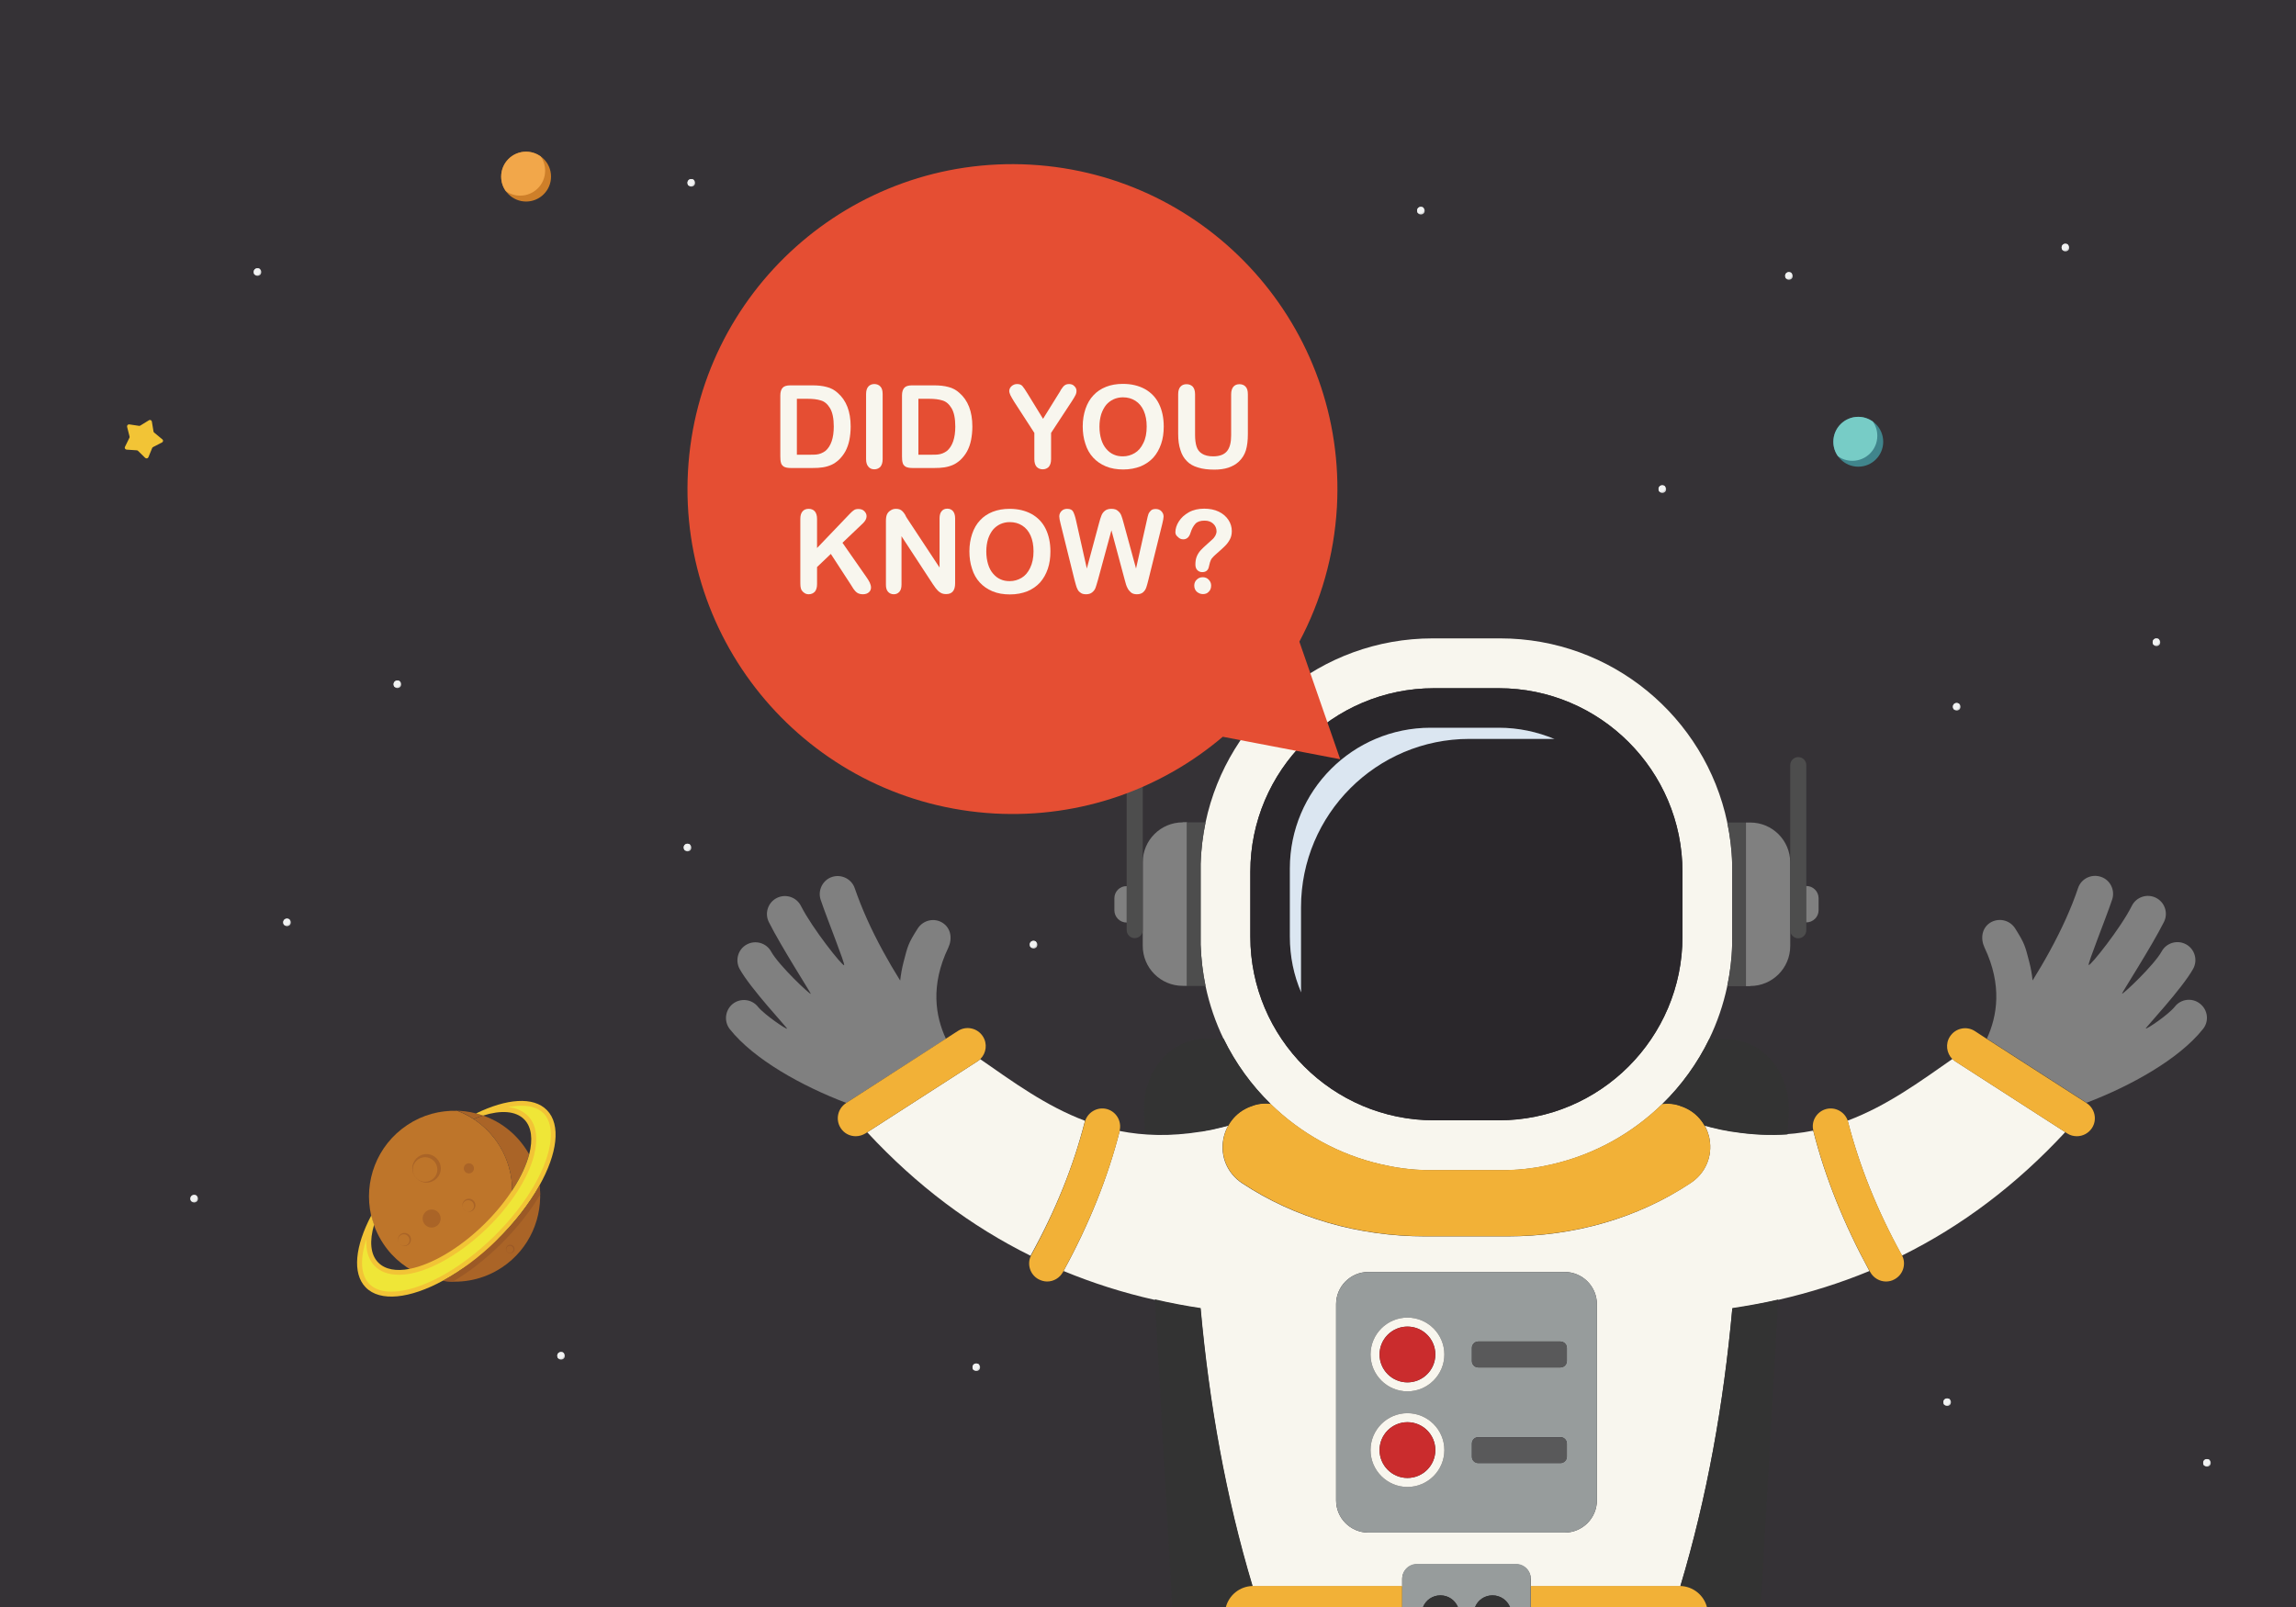 <?xml version="1.0" encoding="utf-8"?>
<!-- Generator: Adobe Illustrator 19.0.0, SVG Export Plug-In . SVG Version: 6.00 Build 0)  -->
<svg version="1.1" id="Layer_1" xmlns="http://www.w3.org/2000/svg" xmlns:xlink="http://www.w3.org/1999/xlink" x="0px" y="0px"
	 viewBox="0 0 1400 980" style="enable-background:new 0 0 1400 980;" xml:space="preserve">
<style type="text/css">
	.st0{fill:#353236;}
	.st1{fill:#D1D3D4;}
	.st2{fill:#F1F2F2;}
	.st3{fill:#40858C;}
	.st4{fill:#77CCC6;}
	.st5{fill:#CE7F29;}
	.st6{fill:#F2A74A;}
	.st7{fill:none;}
	.st8{fill:#F8F6EE;}
	.st9{fill:#808080;}
	.st10{fill:#F2B137;}
	.st11{fill:#333333;}
	.st12{fill:#2A272B;}
	.st13{fill:#DBE6F1;}
	.st14{fill:#979C9C;}
	.st15{fill:#CA2C2D;}
	.st16{fill:#59595A;}
	.st17{fill:#4D4D4D;}
	.st18{fill:#E54E33;}
	.st19{fill:#AA6427;}
	.st20{fill:#BE752A;}
	.st21{fill:#F2C436;}
	.st22{fill:#EFE637;}
	.st23{fill:#9B5926;}
</style>
<g id="XMLID_2960_">
	<rect id="XMLID_939_" class="st0" width="1400" height="980"/>
	<g id="XMLID_1185_">
		<g id="XMLID_1187_">
			<circle id="XMLID_1188_" class="st1" cx="342.1" cy="826.8" r="2.3"/>
		</g>
		<path id="XMLID_1186_" class="st2" d="M342.1,824.5c-1.3,0-2.3,1-2.3,2.3c0,0.5,0.2,1,0.4,1.4c0.4,0.3,0.9,0.4,1.4,0.4
			c1.3,0,2.3-1,2.3-2.3c0-0.5-0.2-1-0.4-1.4C343.1,824.6,342.7,824.5,342.1,824.5z"/>
	</g>
	<g id="XMLID_1250_">
		<g id="XMLID_1252_">
			<circle id="XMLID_1253_" class="st1" cx="595.3" cy="833.8" r="2.3"/>
		</g>
		<path id="XMLID_1251_" class="st2" d="M595.3,831.5c-1.3,0-2.3,1-2.3,2.3c0,0.5,0.2,1,0.4,1.4c0.4,0.3,0.9,0.4,1.4,0.4
			c1.3,0,2.3-1,2.3-2.3c0-0.5-0.2-1-0.4-1.4C596.3,831.7,595.8,831.5,595.3,831.5z"/>
	</g>
	<g id="XMLID_1254_">
		<g id="XMLID_1256_">
			<circle id="XMLID_1257_" class="st1" cx="630.2" cy="576.1" r="2.3"/>
		</g>
		<path id="XMLID_1255_" class="st2" d="M630.2,573.7c-1.3,0-2.3,1-2.3,2.3c0,0.5,0.2,1,0.4,1.4c0.4,0.3,0.9,0.4,1.4,0.4
			c1.3,0,2.3-1,2.3-2.3c0-0.5-0.2-1-0.4-1.4C631.1,573.9,630.7,573.7,630.2,573.7z"/>
	</g>
	<g id="XMLID_1189_">
		<g id="XMLID_1191_">
			<circle id="XMLID_1192_" class="st1" cx="175" cy="562.5" r="2.3"/>
		</g>
		<path id="XMLID_1190_" class="st2" d="M175,560.2c-1.3,0-2.3,1-2.3,2.3c0,0.5,0.2,1,0.4,1.4c0.4,0.3,0.9,0.4,1.4,0.4
			c1.3,0,2.3-1,2.3-2.3c0-0.5-0.2-1-0.4-1.4C176,560.4,175.5,560.2,175,560.2z"/>
	</g>
	<g id="XMLID_1206_">
		<g id="XMLID_1208_">
			<circle id="XMLID_1209_" class="st1" cx="419.2" cy="516.9" r="2.3"/>
		</g>
		<path id="XMLID_1207_" class="st2" d="M419.2,514.5c-1.3,0-2.3,1-2.3,2.3c0,0.5,0.2,1,0.4,1.4c0.4,0.3,0.9,0.4,1.4,0.4
			c1.3,0,2.3-1,2.3-2.3c0-0.5-0.2-1-0.4-1.4C420.2,514.7,419.7,514.5,419.2,514.5z"/>
	</g>
	<g id="XMLID_1210_">
		<g id="XMLID_1212_">
			<circle id="XMLID_1213_" class="st1" cx="157" cy="165.9" r="2.3"/>
		</g>
		<path id="XMLID_1211_" class="st2" d="M157,163.6c-1.3,0-2.3,1-2.3,2.3c0,0.5,0.2,1,0.4,1.4c0.4,0.3,0.9,0.4,1.4,0.4
			c1.3,0,2.3-1,2.3-2.3c0-0.5-0.2-1-0.4-1.4C158,163.7,157.5,163.6,157,163.6z"/>
	</g>
	<g id="XMLID_1214_">
		<g id="XMLID_1216_">
			<circle id="XMLID_1217_" class="st1" cx="1013.6" cy="298.3" r="2.3"/>
		</g>
		<path id="XMLID_1215_" class="st2" d="M1013.6,295.9c-1.3,0-2.3,1-2.3,2.3c0,0.5,0.2,1,0.4,1.4c0.4,0.3,0.9,0.4,1.4,0.4
			c1.3,0,2.3-1,2.3-2.3c0-0.5-0.2-1-0.4-1.4C1014.6,296.1,1014.1,295.9,1013.6,295.9z"/>
	</g>
	<g id="XMLID_1271_">
		<g id="XMLID_1273_">
			<circle id="XMLID_1274_" class="st1" cx="1090.8" cy="168.3" r="2.3"/>
		</g>
		<path id="XMLID_1272_" class="st2" d="M1090.8,165.9c-1.3,0-2.3,1-2.3,2.3c0,0.5,0.2,1,0.4,1.4c0.4,0.3,0.9,0.4,1.4,0.4
			c1.3,0,2.3-1,2.3-2.3c0-0.5-0.2-1-0.4-1.4C1091.7,166.1,1091.3,165.9,1090.8,165.9z"/>
	</g>
	<g id="XMLID_1288_">
		<g id="XMLID_1290_">
			<circle id="XMLID_1291_" class="st1" cx="1314.9" cy="391.7" r="2.3"/>
		</g>
		<path id="XMLID_1289_" class="st2" d="M1314.9,389.3c-1.3,0-2.3,1-2.3,2.3c0,0.5,0.2,1,0.4,1.4c0.4,0.3,0.9,0.4,1.4,0.4
			c1.3,0,2.3-1,2.3-2.3c0-0.5-0.2-1-0.4-1.4C1315.9,389.5,1315.4,389.3,1314.9,389.3z"/>
	</g>
	<g id="XMLID_1238_">
		<g id="XMLID_1240_">
			<circle id="XMLID_1241_" class="st1" cx="242.3" cy="417.3" r="2.3"/>
		</g>
		<path id="XMLID_1239_" class="st2" d="M242.3,415c-1.3,0-2.3,1-2.3,2.3c0,0.5,0.2,1,0.4,1.4c0.4,0.3,0.9,0.4,1.4,0.4
			c1.3,0,2.3-1,2.3-2.3c0-0.5-0.2-1-0.4-1.4C243.3,415.1,242.8,415,242.3,415z"/>
	</g>
	<g id="XMLID_1242_">
		<g id="XMLID_1244_">
			<circle id="XMLID_1245_" class="st1" cx="421.5" cy="111.5" r="2.3"/>
		</g>
		<path id="XMLID_1243_" class="st2" d="M421.5,109.2c-1.3,0-2.3,1-2.3,2.3c0,0.5,0.2,1,0.4,1.4c0.4,0.3,0.9,0.4,1.4,0.4
			c1.3,0,2.3-1,2.3-2.3c0-0.5-0.2-1-0.4-1.4C422.5,109.4,422.1,109.2,421.5,109.2z"/>
	</g>
	<g id="XMLID_1246_">
		<g id="XMLID_1248_">
			<circle id="XMLID_1249_" class="st1" cx="118.4" cy="731" r="2.3"/>
		</g>
		<path id="XMLID_1247_" class="st2" d="M118.4,728.7c-1.3,0-2.3,1-2.3,2.3c0,0.5,0.2,1,0.4,1.4c0.4,0.3,0.9,0.4,1.4,0.4
			c1.3,0,2.3-1,2.3-2.3c0-0.5-0.2-1-0.4-1.4C119.3,728.8,118.9,728.7,118.4,728.7z"/>
	</g>
	<g id="XMLID_1218_">
		<g id="XMLID_1220_">
			<circle id="XMLID_1221_" class="st1" cx="866.4" cy="128.5" r="2.3"/>
		</g>
		<path id="XMLID_1219_" class="st2" d="M866.4,126.1c-1.3,0-2.3,1-2.3,2.3c0,0.5,0.2,1,0.4,1.4c0.4,0.3,0.9,0.4,1.4,0.4
			c1.3,0,2.3-1,2.3-2.3c0-0.5-0.2-1-0.4-1.4C867.4,126.3,866.9,126.1,866.4,126.1z"/>
	</g>
	<g id="XMLID_1222_">
		<g id="XMLID_1224_">
			<circle id="XMLID_1225_" class="st1" cx="1259.4" cy="151" r="2.3"/>
		</g>
		<path id="XMLID_1223_" class="st2" d="M1259.4,148.6c-1.3,0-2.3,1-2.3,2.3c0,0.5,0.2,1,0.4,1.4c0.4,0.3,0.9,0.4,1.4,0.4
			c1.3,0,2.3-1,2.3-2.3c0-0.5-0.2-1-0.4-1.4C1260.4,148.8,1259.9,148.6,1259.4,148.6z"/>
	</g>
	<g id="XMLID_1226_">
		<g id="XMLID_1228_">
			<circle id="XMLID_1229_" class="st1" cx="1345.7" cy="892.1" r="2.3"/>
		</g>
		<path id="XMLID_1227_" class="st2" d="M1345.7,889.8c-1.3,0-2.3,1-2.3,2.3c0,0.5,0.2,1,0.4,1.4c0.4,0.3,0.9,0.4,1.4,0.4
			c1.3,0,2.3-1,2.3-2.3c0-0.5-0.2-1-0.4-1.4C1346.6,890,1346.2,889.8,1345.7,889.8z"/>
	</g>
	<g id="XMLID_1230_">
		<g id="XMLID_1232_">
			<circle id="XMLID_1233_" class="st1" cx="1187.3" cy="855.1" r="2.3"/>
		</g>
		<path id="XMLID_1231_" class="st2" d="M1187.3,852.8c-1.3,0-2.3,1-2.3,2.3c0,0.5,0.2,1,0.4,1.4c0.4,0.3,0.9,0.4,1.4,0.4
			c1.3,0,2.3-1,2.3-2.3c0-0.5-0.2-1-0.4-1.4C1188.3,853,1187.8,852.8,1187.3,852.8z"/>
	</g>
	<g id="XMLID_1234_">
		<g id="XMLID_1236_">
			<circle id="XMLID_1237_" class="st1" cx="1193.1" cy="431" r="2.3"/>
		</g>
		<path id="XMLID_1235_" class="st2" d="M1193.1,428.7c-1.3,0-2.3,1-2.3,2.3c0,0.5,0.2,1,0.4,1.4c0.4,0.3,0.9,0.4,1.4,0.4
			c1.3,0,2.3-1,2.3-2.3c0-0.5-0.2-1-0.4-1.4C1194,428.9,1193.6,428.7,1193.1,428.7z"/>
	</g>
	<g id="XMLID_1438_">
		<g id="XMLID_1440_">
			<circle id="XMLID_1441_" class="st3" cx="1133.1" cy="269.4" r="15.2"/>
		</g>
		<path id="XMLID_1439_" class="st4" d="M1133.1,254.2c-8.4,0-15.2,6.8-15.2,15.2c0,3.3,1,6.3,2.8,8.8c2.5,1.8,5.5,2.8,8.8,2.8
			c8.4,0,15.2-6.8,15.2-15.2c0-3.3-1-6.3-2.8-8.8C1139.4,255.3,1136.4,254.2,1133.1,254.2z"/>
	</g>
	<g id="XMLID_1468_">
		<g id="XMLID_1470_">
			<circle id="XMLID_1471_" class="st5" cx="320.8" cy="107.7" r="15.2"/>
		</g>
		<path id="XMLID_1469_" class="st6" d="M320.8,92.5c-8.4,0-15.2,6.8-15.2,15.2c0,3.3,1,6.3,2.8,8.8c2.5,1.8,5.5,2.8,8.8,2.8
			c8.4,0,15.2-6.8,15.2-15.2c0-3.3-1-6.3-2.8-8.8C327.1,93.6,324,92.5,320.8,92.5z"/>
	</g>
	<g id="XMLID_994_">
		<path id="XMLID_995_" class="st7" d="M866.4,713.4c0.8,0,1.6,0.1,2.3,0.1C868,713.4,867.2,713.4,866.4,713.4z"/>
		<path id="XMLID_996_" class="st7" d="M859.3,712.8c0.5,0,0.9,0.1,1.4,0.1C860.3,712.9,859.8,712.9,859.3,712.8z"/>
		<path id="XMLID_997_" class="st7" d="M862.9,713.1c0.6,0,1.2,0.1,1.8,0.1C864.1,713.2,863.5,713.2,862.9,713.1z"/>
		<path id="XMLID_998_" class="st7" d="M855.8,712.4c0.4,0,0.8,0.1,1.1,0.1C856.6,712.5,856.2,712.5,855.8,712.4z"/>
		<path id="XMLID_999_" class="st7" d="M845.5,710.8c0.1,0,0.2,0,0.4,0.1C845.8,710.8,845.6,710.8,845.5,710.8z"/>
		<path id="XMLID_1000_" class="st7" d="M852.4,712c0.3,0,0.6,0.1,0.9,0.1C852.9,712,852.6,712,852.4,712z"/>
		<path id="XMLID_1001_" class="st7" d="M848.9,711.4c0.2,0,0.4,0.1,0.6,0.1C849.3,711.5,849.1,711.4,848.9,711.4z"/>
		<path id="XMLID_1002_" class="st7" d="M946.1,710.1c0,0,0.1,0,0.1,0C946.2,710,946.1,710.1,946.1,710.1z"/>
		<path id="XMLID_1003_" class="st7" d="M935.1,712.1c0.3,0,0.6-0.1,0.9-0.1C935.7,712,935.4,712,935.1,712.1z"/>
		<path id="XMLID_1004_" class="st7" d="M919.6,713.5c0.8,0,1.5,0,2.3-0.1C921.2,713.4,920.4,713.4,919.6,713.5z"/>
		<path id="XMLID_1005_" class="st7" d="M938.8,711.5c0.2,0,0.4-0.1,0.6-0.1C939.2,711.4,939,711.5,938.8,711.5z"/>
		<path id="XMLID_1006_" class="st7" d="M842.1,710c0.1,0,0.1,0,0.2,0C842.3,710.1,842.2,710,842.1,710z"/>
		<path id="XMLID_1007_" class="st7" d="M942.5,710.8c0.1,0,0.2,0,0.3-0.1C942.7,710.8,942.6,710.8,942.5,710.8z"/>
		<path id="XMLID_1008_" class="st7" d="M931.4,712.6c0.4,0,0.8-0.1,1.1-0.1C932.2,712.5,931.8,712.5,931.4,712.6z"/>
		<path id="XMLID_1009_" class="st7" d="M923.7,713.3c0.6,0,1.2-0.1,1.8-0.1C924.9,713.2,924.3,713.2,923.7,713.3z"/>
		<path id="XMLID_1010_" class="st7" d="M927.6,713c0.5,0,0.9-0.1,1.4-0.1C928.6,712.9,928.1,712.9,927.6,713z"/>
		<path id="XMLID_1011_" class="st7" d="M762.5,674.8c0.4-0.1,0.8-0.3,1.1-0.4C763.3,674.5,762.9,674.6,762.5,674.8z"/>
		<path id="XMLID_1012_" class="st7" d="M1049.7,688.8c-0.9-0.2-1.7-0.4-2.6-0.6C1047.9,688.4,1048.8,688.6,1049.7,688.8z"/>
		<path id="XMLID_1013_" class="st7" d="M748.9,686.4c-1.2,0.3-2.3,0.6-3.4,0.9C746.6,687,747.8,686.7,748.9,686.4z"/>
		<path id="XMLID_1014_" class="st7" d="M744.7,687.4c-0.9,0.2-1.7,0.4-2.6,0.6C742.9,687.9,743.8,687.6,744.7,687.4z"/>
		<path id="XMLID_1015_" class="st7" d="M746.4,692.5C746.4,692.5,746.4,692.5,746.4,692.5C746.4,692.5,746.4,692.5,746.4,692.5z"/>
		<path id="XMLID_1016_" class="st7" d="M1041.9,692.5C1041.9,692.5,1041.9,692.5,1041.9,692.5
			C1041.9,692.5,1041.9,692.5,1041.9,692.5z"/>
		<path id="XMLID_1017_" class="st7" d="M1022.4,673.8c0.6,0.1,1.1,0.3,1.7,0.5C1023.6,674,1023,673.9,1022.4,673.8z"/>
		<path id="XMLID_1018_" class="st7" d="M1046.3,688c-0.9-0.2-1.7-0.4-2.6-0.6C1044.6,687.6,1045.4,687.9,1046.3,688z"/>
		<path id="XMLID_1019_" class="st7" d="M1056.4,690c-1-0.2-2-0.3-3-0.5C1054.4,689.7,1055.4,689.8,1056.4,690z"/>
		<path id="XMLID_1020_" class="st7" d="M734.9,689.5c-1,0.2-2,0.4-3,0.5C732.9,689.8,733.9,689.7,734.9,689.5z"/>
		<path id="XMLID_1021_" class="st7" d="M759.3,676.3c0.1-0.1,0.2-0.1,0.4-0.2C759.5,676.1,759.4,676.2,759.3,676.3z"/>
		<path id="XMLID_1022_" class="st7" d="M760.6,675.6c0.4-0.2,0.9-0.4,1.4-0.6C761.5,675.2,761,675.4,760.6,675.6z"/>
		<path id="XMLID_1023_" class="st7" d="M738.1,688.9c-0.9,0.2-1.8,0.4-2.8,0.5C736.2,689.2,737.1,689.1,738.1,688.9z"/>
		<path id="XMLID_1024_" class="st7" d="M764.2,674.2c0.6-0.2,1.1-0.3,1.7-0.5C765.3,673.9,764.8,674,764.2,674.2z"/>
		<path id="XMLID_1025_" class="st7" d="M1053.1,689.4c-0.9-0.2-1.8-0.3-2.8-0.5C1051.2,689.1,1052.1,689.2,1053.1,689.4z"/>
		<path id="XMLID_1026_" class="st7" d="M741.3,688.2c-0.9,0.2-1.7,0.4-2.6,0.6C739.5,688.6,740.4,688.4,741.3,688.2z"/>
		<path id="XMLID_1027_" class="st7" d="M732.1,526.8c0,0.1,0,0.3,0,0.4C732.1,527,732.1,526.9,732.1,526.8z"/>
		<path id="XMLID_1028_" class="st7" d="M1056.2,527.2c0-0.1,0-0.2,0-0.2C1056.2,527,1056.2,527.1,1056.2,527.2z"/>
		<path id="XMLID_1029_" class="st7" d="M1056.2,575.9c0-0.1,0-0.2,0-0.2C1056.2,575.8,1056.2,575.9,1056.2,575.9z"/>
		<path id="XMLID_1030_" class="st7" d="M1024.7,674.4c0.4,0.1,0.8,0.3,1.1,0.4C1025.4,674.6,1025.1,674.5,1024.7,674.4z"/>
		<polygon id="XMLID_1031_" class="st7" points="732.1,530.9 732.1,530.9 732.1,530.9 		"/>
		<path id="XMLID_1032_" class="st7" d="M732.1,575.7c0,0.1,0,0.3,0,0.4C732.1,576,732.1,575.8,732.1,575.7z"/>
		<path id="XMLID_1033_" class="st7" d="M914.7,713.6c1.2,0,2.4,0,3.6,0C917.1,713.5,915.9,713.6,914.7,713.6l-41.1,0
			c-1.2,0-2.4,0-3.6,0c1.2,0,2.4,0,3.6,0H914.7z"/>
		<path id="XMLID_1034_" class="st7" d="M1026.4,675c0.5,0.2,0.9,0.4,1.4,0.6C1027.3,675.4,1026.9,675.2,1026.4,675z"/>
		<path id="XMLID_1035_" class="st7" d="M1028.7,676.1c0.1,0.1,0.3,0.1,0.4,0.2C1029,676.2,1028.8,676.1,1028.7,676.1z"/>
		<path id="XMLID_1036_" class="st7" d="M1039.4,686.4c1.2,0.3,2.3,0.6,3.4,0.9C1041.7,687,1040.6,686.7,1039.4,686.4L1039.4,686.4z
			"/>
		<path id="XMLID_1039_" class="st8" d="M1105.6,689.5c-14.6,2.9-30.8,3.5-49.1,0.5c0,0-0.1,0-0.1,0c-1-0.2-2-0.3-3-0.5
			c-0.1,0-0.2,0-0.4-0.1c-0.9-0.2-1.8-0.3-2.8-0.5c-0.2,0-0.4-0.1-0.6-0.1c-0.9-0.2-1.7-0.4-2.6-0.6c-0.3-0.1-0.5-0.1-0.8-0.2
			c-0.9-0.2-1.7-0.4-2.6-0.6c-0.3-0.1-0.5-0.1-0.8-0.2c-1.1-0.3-2.3-0.6-3.4-0.9c1.1,1.9,1.9,4,2.5,6.1c0,0,0,0,0,0
			c0.2,0.7,0.4,1.5,0.5,2.2c1.9,10.6-2.5,20.9-11.5,26.8C998.8,742.8,960.1,754,919,754h-49.7c-41.1,0-79.8-11.2-111.9-32.4
			c-9-6-13.4-16.2-11.5-26.8c0.1-0.8,0.3-1.5,0.5-2.2c0,0,0,0,0,0c0.6-2.2,1.4-4.2,2.5-6.1l0,0c-1.2,0.3-2.3,0.6-3.4,0.9
			c-0.3,0.1-0.5,0.1-0.8,0.2c-0.9,0.2-1.7,0.4-2.6,0.6c-0.3,0.1-0.5,0.1-0.8,0.2c-0.9,0.2-1.7,0.4-2.6,0.6c-0.2,0-0.4,0.1-0.6,0.1
			c-0.9,0.2-1.8,0.4-2.8,0.5c-0.1,0-0.2,0-0.4,0.1c-1,0.2-2,0.4-3,0.5c0,0-0.1,0-0.1,0c-18.3,2.9-34.5,2.4-49.1-0.5c0,0,0,0.1,0,0.1
			c-7.2,28.3-18.7,57-34.2,85.3c17.9,7.4,36.4,13.3,55.6,17.6l0,0c9.2,2.1,18.5,3.9,27.9,5.3c5.3,58.5,15.4,115.2,31.7,169.5
			c0.2,0,0.3,0,0.5,0H855v-4.5c0-5,4-9,9-9h60.4c5,0,9,4,9,9v4.5h90.7c0.2,0,0.3,0,0.5,0c16.3-54.3,26.4-111,31.7-169.5
			c9.5-1.4,18.8-3.2,28-5.3l0,0c19.2-4.4,37.7-10.2,55.6-17.6c-15.4-28.3-27-56.9-34.2-85.3C1105.6,689.5,1105.6,689.5,1105.6,689.5
			z M973.7,915c0,10.8-8.8,19.6-19.6,19.6H834.3c-10.8,0-19.6-8.8-19.6-19.6V795.3c0-10.8,8.8-19.6,19.6-19.6h119.8
			c10.8,0,19.6,8.8,19.6,19.6V915z"/>
		<path id="XMLID_1040_" class="st8" d="M661.4,684.2c0.1-0.3,0.1-0.5,0.2-0.7c-23.9-9-44-23.8-63.9-37.6c-0.5,0.5-1.1,1-1.8,1.4
			l-67.1,43.2c30.1,32.5,63.4,57.4,99.6,75.3c0.1-0.2,0.2-0.4,0.3-0.6C643.6,738.3,654.6,711,661.4,684.2z"/>
		<path id="XMLID_1041_" class="st8" d="M1190.5,645.8c-19.8,13.8-39.9,28.6-63.9,37.6c0.1,0.2,0.2,0.5,0.2,0.7
			c6.9,26.8,17.8,54.1,32.6,81c0.1,0.2,0.2,0.4,0.3,0.6c36.2-17.9,69.5-42.8,99.6-75.3l-67.1-43.2
			C1191.7,646.8,1191.1,646.3,1190.5,645.8z"/>
		<path id="XMLID_1042_" class="st9" d="M578.2,578c2.6-5.5,1.7-11.9-3.4-15.2c-5.1-3.3-11.9-1.7-15.2,3.4c-6,9.4-6.1,10.8-8.6,20.3
			c-1,3.8-1.7,7.7-2.1,11.5c-3.8-6.1-7.2-11.9-10.3-17.6c-7.5-13.7-13.2-26.5-17.4-38.7c-1.9-5.7-8.2-8.8-13.9-6.9
			c-5.7,1.9-8.8,8.2-6.9,13.9c4.2,12.4,15.1,39.3,14.3,39.9c-1,0.7-19.5-22.6-26.3-36.1c-2.7-5.4-9.3-7.6-14.7-4.9
			c-5.4,2.7-7.6,9.3-4.9,14.7c7.5,15,25.8,43.5,25.6,43.8c-0.5,0.5-19.4-17.2-24.2-25.8c-2.9-5.3-9.6-7.2-14.9-4.3
			c-5.3,2.9-7.2,9.6-4.3,14.9c6.7,12.1,29.1,35.9,28.9,36.4c-0.2,0.7-13.7-8.4-17.7-13.3c-3.8-4.8-10.7-5.5-15.4-1.8
			c-4.7,3.8-5.5,10.7-1.8,15.4c14.6,18.4,43.9,34.7,71,45l60.8-39.1C570.4,619.8,567.2,601,578.2,578z"/>
		<path id="XMLID_1043_" class="st9" d="M1341.5,612.1c-4.7-3.8-11.7-3-15.4,1.8c-4,5-17.4,14-17.7,13.3
			c-0.2-0.5,22.2-24.3,28.9-36.4c2.9-5.3,1-12-4.3-14.9c-5.3-2.9-12-1-14.9,4.3c-4.8,8.6-23.7,26.3-24.2,25.8
			c-0.3-0.3,18.1-28.8,25.6-43.8c2.7-5.4,0.5-12-4.9-14.7c-5.4-2.7-12-0.5-14.7,4.9c-6.7,13.5-25.3,36.8-26.3,36.1
			c-0.8-0.6,10.1-27.5,14.3-39.9c1.9-5.7-1.1-12-6.9-13.9c-5.7-1.9-12,1.1-13.9,6.9c-4.1,12.2-9.9,25-17.4,38.7
			c-3.1,5.7-6.6,11.6-10.3,17.6c-0.4-3.8-1.1-7.7-2.1-11.5c-2.5-9.5-2.6-10.8-8.6-20.3c-3.3-5.1-10-6.6-15.2-3.4
			c-5.1,3.3-6,9.7-3.4,15.2c10.9,23,7.7,41.8,1.4,55.5l60.8,39.1c27-10.3,56.4-26.6,71-45C1347.1,622.8,1346.3,615.9,1341.5,612.1z"
			/>
		<path id="XMLID_1046_" class="st8" d="M774.8,673.3c18.3,17.9,41.5,30.9,67.4,36.8c0.1,0,0.1,0,0.2,0c1.1,0.2,2.1,0.5,3.2,0.7
			c0.1,0,0.2,0,0.4,0.1c1,0.2,2,0.4,3,0.6c0.2,0,0.4,0.1,0.6,0.1c0.9,0.2,1.9,0.3,2.8,0.5c0.3,0,0.6,0.1,0.9,0.1
			c0.9,0.1,1.7,0.2,2.6,0.4c0.4,0,0.8,0.1,1.1,0.1c0.8,0.1,1.6,0.2,2.4,0.3c0.5,0,0.9,0.1,1.4,0.1c0.7,0.1,1.4,0.1,2.1,0.2
			c0.6,0,1.2,0.1,1.8,0.1c0.6,0,1.2,0.1,1.8,0.1c0.8,0,1.6,0.1,2.3,0.1c0.4,0,0.8,0,1.3,0c1.2,0,2.4,0,3.6,0h41.1c1.2,0,2.4,0,3.6,0
			c0.4,0,0.9,0,1.3,0c0.8,0,1.5,0,2.3-0.1c0.6,0,1.2-0.1,1.8-0.1c0.6,0,1.2-0.1,1.8-0.1c0.7-0.1,1.4-0.1,2.1-0.2
			c0.5,0,0.9-0.1,1.4-0.1c0.8-0.1,1.6-0.2,2.4-0.3c0.4,0,0.8-0.1,1.1-0.1c0.9-0.1,1.7-0.2,2.6-0.4c0.3,0,0.6-0.1,0.9-0.1
			c0.9-0.1,1.9-0.3,2.8-0.5c0.2,0,0.4-0.1,0.6-0.1c1-0.2,2-0.4,3.1-0.6c0.1,0,0.2,0,0.3-0.1c1.1-0.2,2.2-0.4,3.2-0.7
			c0,0,0.1,0,0.1,0c25.9-5.9,49-18.9,67.4-36.8c0,0,0,0,0,0c11.7-11.4,21.4-24.8,28.6-39.7h0c4.9-10.1,8.6-20.9,11-32.2h0
			c1.7-8.2,2.8-16.7,3-25.4c0-0.1,0-0.2,0-0.2c0-1.2,0-2.5,0-3.8v-41.1c0-1.3,0-2.5,0-3.8c0-0.1,0-0.2,0-0.2
			c-0.2-8.7-1.3-17.2-3-25.4h0c-13.5-64.1-70.4-112.2-138.5-112.2h-41.1c-68.1,0-125,48.1-138.5,112.2h0c-1.7,8.2-2.8,16.6-3,25.3
			c0,0.1,0,0.3,0,0.4c0,1.2,0,2.5,0,3.7c0,0,0,0,0,0V572c0,1.3,0,2.5,0,3.7c0,0.1,0,0.3,0,0.4c0.3,8.6,1.3,17.1,3,25.3h0
			c2.4,11.3,6.1,22.1,11,32.2h0C753.4,648.4,763.1,661.8,774.8,673.3z M762.4,531.7c0-61.8,50.3-112,112-112h39.5
			c61.8,0,112,50.3,112,112v39.5c0,61.8-50.3,112-112,112h-39.5c-61.8,0-112-50.3-112-112V531.7z"/>
		<path id="XMLID_1047_" class="st10" d="M1039.4,686.4L1039.4,686.4c-2.4-4.3-6-7.8-10.3-10.1c-0.1-0.1-0.3-0.1-0.4-0.2
			c-0.3-0.2-0.6-0.3-1-0.5c-0.4-0.2-0.9-0.4-1.4-0.6c-0.2-0.1-0.4-0.1-0.6-0.2c-0.4-0.1-0.8-0.3-1.1-0.4c-0.2-0.1-0.4-0.1-0.5-0.2
			c-0.6-0.2-1.1-0.3-1.7-0.5c-1.9-0.5-3.9-0.7-5.9-0.7c-1,0-2,0.1-2.9,0.2c-18.3,17.9-41.5,30.9-67.4,36.8c0,0-0.1,0-0.1,0
			c-1.1,0.2-2.1,0.5-3.2,0.7c-0.1,0-0.2,0-0.3,0.1c-1,0.2-2,0.4-3.1,0.6c-0.2,0-0.4,0.1-0.6,0.1c-0.9,0.2-1.9,0.3-2.8,0.5
			c-0.3,0-0.6,0.1-0.9,0.1c-0.9,0.1-1.7,0.2-2.6,0.4c-0.4,0-0.8,0.1-1.1,0.1c-0.8,0.1-1.6,0.2-2.4,0.3c-0.5,0-0.9,0.1-1.4,0.1
			c-0.7,0.1-1.4,0.1-2.1,0.2c-0.6,0-1.2,0.1-1.8,0.1c-0.6,0-1.2,0.1-1.8,0.1c-0.8,0-1.5,0.1-2.3,0.1c-0.4,0-0.9,0-1.3,0
			c-1.2,0-2.4,0-3.6,0h-41.1c-1.2,0-2.4,0-3.6,0c-0.4,0-0.8,0-1.3,0c-0.8,0-1.6,0-2.3-0.1c-0.6,0-1.2-0.1-1.8-0.1
			c-0.6,0-1.2-0.1-1.8-0.1c-0.7-0.1-1.4-0.1-2.1-0.2c-0.5,0-1-0.1-1.4-0.1c-0.8-0.1-1.6-0.2-2.4-0.3c-0.4,0-0.8-0.1-1.1-0.1
			c-0.9-0.1-1.7-0.2-2.6-0.4c-0.3,0-0.6-0.1-0.9-0.1c-0.9-0.1-1.9-0.3-2.8-0.5c-0.2,0-0.4-0.1-0.6-0.1c-1-0.2-2-0.4-3-0.6
			c-0.1,0-0.2,0-0.4-0.1c-1.1-0.2-2.1-0.4-3.2-0.7c-0.1,0-0.1,0-0.2,0c-25.9-5.9-49-18.9-67.4-36.8c-1-0.1-1.9-0.2-2.9-0.2
			c-2,0-4,0.2-5.9,0.7c-0.6,0.1-1.1,0.3-1.7,0.5c-0.2,0.1-0.4,0.1-0.5,0.2c-0.4,0.1-0.8,0.3-1.1,0.4c-0.2,0.1-0.4,0.1-0.6,0.2
			c-0.5,0.2-0.9,0.4-1.4,0.6c-0.3,0.2-0.6,0.3-1,0.5c-0.1,0.1-0.2,0.1-0.4,0.2c-4.4,2.3-7.9,5.9-10.3,10.1l0,0
			c-1.1,1.9-1.9,4-2.5,6.1c0,0,0,0,0,0c-0.2,0.7-0.4,1.5-0.5,2.2c-1.9,10.6,2.5,20.9,11.5,26.8c32.1,21.2,70.8,32.4,111.9,32.4H919
			c41.1,0,79.8-11.2,111.9-32.4c9-6,13.4-16.2,11.5-26.8c-0.1-0.8-0.3-1.5-0.5-2.2c0,0,0,0,0,0
			C1041.3,690.3,1040.5,688.3,1039.4,686.4L1039.4,686.4C1039.4,686.4,1039.4,686.4,1039.4,686.4z"/>
		<path id="XMLID_1048_" class="st11" d="M1013.6,673.3C1013.6,673.3,1013.6,673.3,1013.6,673.3c1-0.1,1.9-0.2,2.9-0.2
			c2,0,4,0.2,5.9,0.7c0.6,0.1,1.1,0.3,1.7,0.5c0.2,0.1,0.4,0.1,0.5,0.2c0.4,0.1,0.8,0.3,1.1,0.4c0.2,0.1,0.4,0.1,0.6,0.2
			c0.5,0.2,0.9,0.4,1.4,0.6c0.3,0.2,0.6,0.3,1,0.5c0.1,0.1,0.3,0.1,0.4,0.2c4.4,2.3,7.9,5.9,10.3,10.1l0,0c0,0,0,0,0,0
			c1.2,0.3,2.3,0.6,3.4,0.9c0.3,0.1,0.5,0.1,0.8,0.2c0.9,0.2,1.7,0.4,2.6,0.6c0.3,0.1,0.5,0.1,0.8,0.2c0.9,0.2,1.7,0.4,2.6,0.6
			c0.2,0,0.4,0.1,0.6,0.1c0.9,0.2,1.9,0.4,2.8,0.5c0.1,0,0.2,0,0.4,0.1c1,0.2,2,0.4,3,0.5c0,0,0.1,0,0.1,0c12,1.9,23.1,2.3,33.5,1.6
			l0.7-12.4c1.4-25-15.6-45.6-38-45.6h-10.5h0C1035,648.4,1025.3,661.9,1013.6,673.3z"/>
		<path id="XMLID_1049_" class="st11" d="M1056.3,797.7c-5.3,58.5-15.4,115.2-31.7,169.5c7.8,0.2,14.3,5.6,16.2,12.8h32.8
			l10.7-187.5l0,0C1075.1,794.6,1065.7,796.3,1056.3,797.7z"/>
		<path id="XMLID_1050_" class="st11" d="M763.8,967.2c-16.3-54.3-26.4-111-31.7-169.5c-9.5-1.4-18.8-3.2-27.9-5.3l0,0L714.8,980
			h32.8C749.5,972.8,756,967.4,763.8,967.2z"/>
		<path id="XMLID_1051_" class="st11" d="M734.9,689.5c0.1,0,0.2,0,0.4-0.1c0.9-0.2,1.8-0.3,2.8-0.5c0.2,0,0.4-0.1,0.6-0.1
			c0.9-0.2,1.7-0.4,2.6-0.6c0.3-0.1,0.5-0.1,0.8-0.2c0.9-0.2,1.7-0.4,2.6-0.6c0.3-0.1,0.5-0.1,0.8-0.2c1.1-0.3,2.3-0.6,3.4-0.9l0,0
			l0,0c2.4-4.3,5.9-7.8,10.3-10.1c0.1-0.1,0.2-0.1,0.4-0.2c0.3-0.2,0.6-0.3,1-0.5c0.4-0.2,0.9-0.4,1.4-0.6c0.2-0.1,0.4-0.1,0.6-0.2
			c0.4-0.1,0.8-0.3,1.1-0.4c0.2-0.1,0.4-0.1,0.5-0.2c0.6-0.2,1.1-0.3,1.7-0.5c1.9-0.5,3.9-0.7,5.9-0.7c1,0,2,0.1,2.9,0.2
			c-11.7-11.4-21.4-24.8-28.6-39.7h0h-10.5c-22.4,0-39.4,20.6-38,45.6l0.7,12.4c10.4,0.8,21.4,0.4,33.5-1.6c0,0,0.1,0,0.1,0
			C732.9,689.8,733.9,689.7,734.9,689.5z"/>
		<path id="XMLID_1054_" class="st12" d="M874.4,683.2h39.5c61.8,0,112-50.3,112-112v-39.5c0-61.8-50.3-112-112-112h-39.5
			c-61.8,0-112,50.3-112,112v39.5C762.4,633,812.7,683.2,874.4,683.2z M786.5,571.2v-41.6c0-47.4,38.4-85.8,85.8-85.8h41.6
			c12.1,0,23.6,2.4,34,6.9c-0.9,0-1.8-0.1-2.7-0.1H896c-56.7,0-102.7,46-102.7,102.7v49.2c0,0.9,0,1.8,0.1,2.7
			C789,594.7,786.5,583.2,786.5,571.2z"/>
		<path id="XMLID_1055_" class="st13" d="M793.3,553.3c0-56.7,46-102.7,102.7-102.7h49.2c0.9,0,1.8,0,2.7,0.1
			c-10.5-4.4-22-6.9-34-6.9h-41.6c-47.4,0-85.8,38.4-85.8,85.8v41.6c0,12.1,2.4,23.6,6.9,34c0-0.9-0.1-1.8-0.1-2.7V553.3z"/>
		<path id="XMLID_1056_" class="st9" d="M1067.2,601.3c13.5,0,24.4-10.9,24.4-24.4v-9.6V526c0-13.5-10.9-24.4-24.4-24.4h-2.6v99.8
			H1067.2z"/>
		<path id="XMLID_1057_" class="st9" d="M1056.3,572v-41.1c0-10.1-1.1-19.9-3.1-29.4c1.7,8.2,2.8,16.7,3,25.4c0,0.1,0,0.2,0,0.2
			c0,1.2,0,2.5,0,3.8L1056.3,572c0,1.3,0,2.5-0.1,3.8c0,0.1,0,0.2,0,0.2c-0.2,8.7-1.3,17.2-3,25.4
			C1055.2,591.9,1056.3,582,1056.3,572z"/>
		<path id="XMLID_1058_" class="st9" d="M721.2,501.5c-13.5,0-24.4,10.9-24.4,24.4v41.3v9.6c0,13.5,10.9,24.4,24.4,24.4h2.6v-99.8
			H721.2z"/>
		<path id="XMLID_1061_" class="st14" d="M954.1,775.7H834.3c-10.8,0-19.6,8.8-19.6,19.6V915c0,10.8,8.8,19.6,19.6,19.6h119.8
			c10.8,0,19.6-8.8,19.6-19.6V795.3C973.7,784.4,964.9,775.7,954.1,775.7z M858.2,906.8c-12.4,0-22.5-10.1-22.5-22.5
			c0-12.4,10.1-22.5,22.5-22.5c12.4,0,22.5,10.1,22.5,22.5C880.7,896.7,870.6,906.8,858.2,906.8z M858.2,848.5
			c-12.4,0-22.5-10.1-22.5-22.5c0-12.4,10.1-22.5,22.5-22.5c12.4,0,22.5,10.1,22.5,22.5C880.7,838.4,870.6,848.5,858.2,848.5z
			 M955.4,888.3c0,2.1-1.7,3.9-3.9,3.9h-50.1c-2.1,0-3.9-1.7-3.9-3.9v-8c0-2.1,1.7-3.9,3.9-3.9h50.1c2.1,0,3.9,1.7,3.9,3.9V888.3z
			 M955.4,830c0,2.1-1.7,3.9-3.9,3.9h-50.1c-2.1,0-3.9-1.7-3.9-3.9v-8c0-2.1,1.7-3.9,3.9-3.9h50.1c2.1,0,3.9,1.7,3.9,3.9V830z"/>
		<path id="XMLID_1067_" class="st8" d="M858.2,803.5c-12.4,0-22.5,10.1-22.5,22.5c0,12.4,10.1,22.5,22.5,22.5
			c12.4,0,22.5-10.1,22.5-22.5C880.7,813.6,870.6,803.5,858.2,803.5z M858.2,843c-9.4,0-17-7.6-17-17c0-9.4,7.6-17,17-17
			c9.4,0,17,7.6,17,17C875.2,835.4,867.6,843,858.2,843z"/>
		<circle id="XMLID_1068_" class="st15" cx="858.2" cy="826" r="17"/>
		<path id="XMLID_1071_" class="st8" d="M858.2,861.8c-12.4,0-22.5,10.1-22.5,22.5c0,12.4,10.1,22.5,22.5,22.5
			c12.4,0,22.5-10.1,22.5-22.5C880.7,871.9,870.6,861.8,858.2,861.8z M858.2,901.3c-9.4,0-17-7.6-17-17s7.6-17,17-17
			c9.4,0,17,7.6,17,17S867.6,901.3,858.2,901.3z"/>
		<circle id="XMLID_1072_" class="st15" cx="858.2" cy="884.3" r="17"/>
		<path id="XMLID_1073_" class="st16" d="M951.5,818.1h-50.1c-2.1,0-3.9,1.7-3.9,3.9v8c0,2.1,1.7,3.9,3.9,3.9h50.1
			c2.1,0,3.9-1.7,3.9-3.9v-8C955.4,819.9,953.6,818.1,951.5,818.1z"/>
		<path id="XMLID_1074_" class="st16" d="M951.5,876.5h-50.1c-2.1,0-3.9,1.7-3.9,3.9v8c0,2.1,1.7,3.9,3.9,3.9h50.1
			c2.1,0,3.9-1.7,3.9-3.9v-8C955.4,878.2,953.6,876.5,951.5,876.5z"/>
		<path id="XMLID_1075_" class="st10" d="M1126.9,684.2c-0.1-0.3-0.1-0.5-0.2-0.7c-1.8-5.4-7.5-8.6-13.1-7.2
			c-5.8,1.5-9.4,7.4-7.9,13.2c0,0,0,0.1,0,0.1c7.2,28.3,18.7,57,34.2,85.3c0.2,0.3,0.3,0.6,0.5,0.9c2,3.6,5.8,5.7,9.6,5.7
			c1.8,0,3.6-0.4,5.3-1.4c5.1-2.8,7.1-9.1,4.6-14.3c-0.1-0.2-0.2-0.4-0.3-0.6C1144.7,738.3,1133.8,711,1126.9,684.2z"/>
		<path id="XMLID_1076_" class="st10" d="M1204.2,628.8c-5.1-3.3-11.9-1.8-15.2,3.3c-2.9,4.4-2.1,10.2,1.5,13.8
			c0.5,0.5,1.1,1,1.8,1.4l67.1,43.2l1.1,0.7c1.8,1.2,3.9,1.7,5.9,1.7c3.6,0,7.1-1.8,9.2-5c3.3-5.1,1.8-11.9-3.3-15.2l-0.1-0.1
			l-60.8-39.1L1204.2,628.8z"/>
		<path id="XMLID_1077_" class="st10" d="M764.2,967.2c-0.2,0-0.3,0-0.5,0c-7.8,0.2-14.3,5.6-16.2,12.8H855v-12.8H764.2z"/>
		<path id="XMLID_1078_" class="st10" d="M1024.6,967.2c-0.2,0-0.3,0-0.5,0h-90.7V980h107.4C1038.9,972.8,1032.4,967.4,1024.6,967.2
			z"/>
		<path id="XMLID_1079_" class="st10" d="M682.7,689.5c1.4-5.8-2.1-11.7-7.9-13.2c-5.6-1.4-11.3,1.8-13.1,7.2
			c-0.1,0.2-0.2,0.5-0.2,0.7c-6.9,26.8-17.8,54.1-32.6,81c-0.1,0.2-0.2,0.4-0.3,0.6c-2.5,5.2-0.5,11.5,4.6,14.3
			c1.7,0.9,3.5,1.4,5.3,1.4c3.9,0,7.6-2.1,9.6-5.7c0.2-0.3,0.3-0.6,0.5-0.9c15.4-28.3,27-56.9,34.2-85.3
			C682.7,689.5,682.7,689.5,682.7,689.5z"/>
		<path id="XMLID_1080_" class="st10" d="M597.8,645.8c3.6-3.6,4.4-9.3,1.5-13.8c-3.3-5.1-10.1-6.6-15.2-3.3l-7.3,4.7L516,672.6
			l-0.1,0.1c-5.1,3.3-6.6,10.1-3.3,15.2c2.1,3.3,5.6,5,9.2,5c2,0,4.1-0.6,5.9-1.7l1.1-0.7l67.1-43.2
			C596.7,646.8,597.3,646.3,597.8,645.8z"/>
		<path id="XMLID_1081_" class="st17" d="M732.1,576.1c0-0.1,0-0.3,0-0.4c0-1.2,0-2.5,0-3.7v-41.1v0c0,0,0,0,0,0c0-1.3,0-2.5,0-3.7
			c0-0.1,0-0.3,0-0.4c0.3-8.6,1.3-17.1,3-25.3h0h-11.3v99.8h11.3h0C733.4,593.2,732.4,584.7,732.1,576.1z"/>
		<path id="XMLID_1082_" class="st17" d="M1056.3,530.9V572c0,10.1-1.1,19.9-3.1,29.4h0h11.3v-99.8h-11.3h0
			C1055.2,511,1056.3,520.8,1056.3,530.9z"/>
		<path id="XMLID_1083_" class="st17" d="M696.8,466.5c0-2.7-2.2-4.9-4.9-4.9s-4.9,2.2-4.9,4.9v73.8v22.2v4.7c0,2.7,2.2,4.9,4.9,4.9
			s4.9-2.2,4.9-4.9V526V466.5z"/>
		<path id="XMLID_1084_" class="st9" d="M679.5,547.8v7.3c0,4.1,3.3,7.5,7.5,7.5v-22.2C682.8,540.3,679.5,543.7,679.5,547.8z"/>
		<path id="XMLID_1085_" class="st17" d="M1096.5,572.2c2.7,0,4.9-2.2,4.9-4.9v-4.7v-22.2v-73.8c0-2.7-2.2-4.9-4.9-4.9
			s-4.9,2.2-4.9,4.9V526v41.3C1091.6,570,1093.8,572.2,1096.5,572.2z"/>
		<path id="XMLID_1086_" class="st9" d="M1108.9,555.1v-7.3c0-4.1-3.3-7.5-7.5-7.5v22.2C1105.5,562.5,1108.9,559.2,1108.9,555.1z"/>
		<path id="XMLID_1087_" class="st14" d="M933.4,962.7c0-5-4-9-9-9H864c-5,0-9,4-9,9v4.5V980h12.7c1.7-4.2,5.8-7.1,10.6-7.1
			c4.8,0,8.9,2.9,10.6,7.1h10.5c1.7-4.2,5.8-7.1,10.6-7.1s8.9,2.9,10.6,7.1h12.7v-12.8V962.7z"/>
		<path id="XMLID_1088_" class="st11" d="M878.3,972.9c-4.8,0-8.9,2.9-10.6,7.1h21.3C887.2,975.8,883.1,972.9,878.3,972.9z"/>
		<path id="XMLID_1089_" class="st11" d="M910.1,972.9c-4.8,0-8.9,2.9-10.6,7.1h21.3C919,975.8,914.9,972.9,910.1,972.9z"/>
	</g>
	<path id="XMLID_1117_" class="st18" d="M606.4,496.1c52.8,2.9,101.9-15.1,139.2-46.8l71.6,13.7l-24.9-71.7
		c13.1-24.6,21.2-52.4,22.9-82.1c6-109.3-77.6-202.7-186.9-208.8c-109.3-6-202.7,77.6-208.8,186.9
		C413.5,396.6,497.1,490,606.4,496.1z"/>
	<g id="XMLID_993_">
		<path id="XMLID_1114_" class="st8" d="M481.9,235h13.3c3.5,0,6.4,0.3,8.9,1c2.5,0.6,4.7,1.8,6.7,3.6c5.2,4.5,7.9,11.3,7.9,20.5
			c0,3-0.3,5.8-0.8,8.3c-0.5,2.5-1.3,4.7-2.4,6.8c-1.1,2-2.5,3.8-4.2,5.4c-1.4,1.2-2.8,2.2-4.4,2.9c-1.6,0.7-3.3,1.2-5.2,1.5
			c-1.8,0.3-3.9,0.4-6.2,0.4h-13.3c-1.9,0-3.3-0.3-4.2-0.8c-0.9-0.6-1.6-1.4-1.8-2.4c-0.3-1-0.4-2.3-0.4-4v-37
			c0-2.2,0.5-3.8,1.5-4.8C478.1,235.5,479.7,235,481.9,235z M485.9,243.1v34.2h7.7c1.7,0,3,0,4-0.1c1-0.1,2-0.3,3-0.7
			s1.9-0.9,2.7-1.5c3.4-2.9,5.1-7.9,5.1-14.9c0-5-0.8-8.7-2.3-11.2c-1.5-2.5-3.4-4.1-5.6-4.7c-2.2-0.7-4.9-1-8-1H485.9z"/>
		<path id="XMLID_1112_" class="st8" d="M528.1,280v-39.7c0-2.1,0.5-3.6,1.4-4.6c0.9-1,2.2-1.5,3.6-1.5c1.5,0,2.8,0.5,3.7,1.5
			c1,1,1.4,2.6,1.4,4.7V280c0,2.1-0.5,3.6-1.4,4.7c-1,1-2.2,1.5-3.7,1.5c-1.5,0-2.7-0.5-3.6-1.6C528.6,283.6,528.1,282.1,528.1,280z
			"/>
		<path id="XMLID_1109_" class="st8" d="M556.1,235h13.3c3.5,0,6.4,0.3,8.9,1c2.5,0.6,4.7,1.8,6.7,3.6c5.2,4.5,7.9,11.3,7.9,20.5
			c0,3-0.3,5.8-0.8,8.3c-0.5,2.5-1.3,4.7-2.4,6.8c-1.1,2-2.5,3.8-4.2,5.4c-1.4,1.2-2.8,2.2-4.4,2.9c-1.6,0.7-3.3,1.2-5.2,1.5
			c-1.8,0.3-3.9,0.4-6.2,0.4h-13.3c-1.9,0-3.3-0.3-4.2-0.8c-0.9-0.6-1.6-1.4-1.8-2.4c-0.3-1-0.4-2.3-0.4-4v-37
			c0-2.2,0.5-3.8,1.5-4.8C552.3,235.5,553.9,235,556.1,235z M560,243.1v34.2h7.7c1.7,0,3,0,4-0.1c1-0.1,2-0.3,3-0.7s1.9-0.9,2.7-1.5
			c3.4-2.9,5.1-7.9,5.1-14.9c0-5-0.8-8.7-2.3-11.2c-1.5-2.5-3.4-4.1-5.6-4.7c-2.2-0.7-4.9-1-8-1H560z"/>
		<path id="XMLID_1107_" class="st8" d="M630.7,280v-16L618.4,245c-1.1-1.7-1.8-3.1-2.3-4c-0.4-1-0.7-1.8-0.7-2.5
			c0-1.2,0.5-2.2,1.4-3c0.9-0.8,2-1.3,3.4-1.3c1.4,0,2.5,0.4,3.2,1.2c0.7,0.8,1.8,2.4,3.2,4.7l9.4,15.3l9.5-15.3
			c0.6-0.9,1.1-1.7,1.4-2.4c0.4-0.6,0.8-1.2,1.3-1.8c0.5-0.6,1-1,1.6-1.3c0.6-0.3,1.3-0.4,2.1-0.4c1.3,0,2.4,0.4,3.2,1.3
			c0.9,0.8,1.3,1.8,1.3,2.9c0,0.9-0.2,1.8-0.7,2.7c-0.4,0.9-1.2,2.1-2.2,3.7L640.9,264v16c0,2.1-0.5,3.6-1.4,4.7
			c-1,1-2.2,1.5-3.7,1.5c-1.5,0-2.7-0.5-3.7-1.5C631.2,283.7,630.7,282.1,630.7,280z"/>
		<path id="XMLID_1104_" class="st8" d="M684.7,234.1c5.2,0,9.7,1.1,13.5,3.2c3.7,2.1,6.6,5.1,8.5,9c1.9,3.9,2.9,8.5,2.9,13.8
			c0,3.9-0.5,7.4-1.6,10.6c-1.1,3.2-2.6,5.9-4.7,8.3c-2.1,2.3-4.7,4.1-7.8,5.4c-3.1,1.2-6.6,1.9-10.6,1.9c-3.9,0-7.5-0.6-10.6-1.9
			c-3.1-1.3-5.7-3.1-7.8-5.4c-2.1-2.3-3.7-5.1-4.7-8.4c-1.1-3.3-1.6-6.8-1.6-10.6c0-3.9,0.6-7.4,1.7-10.7c1.1-3.2,2.7-6,4.8-8.2
			c2.1-2.3,4.7-4,7.7-5.2C677.4,234.7,680.9,234.1,684.7,234.1z M699.2,260.1c0-3.7-0.6-6.9-1.8-9.6c-1.2-2.7-2.9-4.7-5.1-6.1
			c-2.2-1.4-4.7-2.1-7.6-2.1c-2,0-3.9,0.4-5.7,1.2c-1.7,0.8-3.2,1.9-4.5,3.4c-1.2,1.5-2.2,3.3-3,5.6c-0.7,2.3-1.1,4.8-1.1,7.7
			c0,2.9,0.4,5.5,1.1,7.8c0.7,2.3,1.7,4.2,3.1,5.8c1.3,1.5,2.8,2.7,4.5,3.4c1.7,0.8,3.6,1.1,5.6,1.1c2.6,0,5-0.7,7.2-2
			c2.2-1.3,3.9-3.3,5.2-6C698.6,267.4,699.2,264,699.2,260.1z"/>
		<path id="XMLID_1102_" class="st8" d="M718.4,264.6v-24.2c0-2.1,0.5-3.6,1.4-4.6c0.9-1,2.1-1.5,3.7-1.5c1.6,0,2.8,0.5,3.8,1.5
			c0.9,1,1.4,2.6,1.4,4.6v24.8c0,2.8,0.3,5.2,0.9,7.1c0.6,1.9,1.7,3.4,3.4,4.4c1.6,1,3.8,1.6,6.7,1.6c4,0,6.8-1.1,8.5-3.2
			c1.7-2.1,2.5-5.3,2.5-9.6v-25c0-2.1,0.5-3.6,1.4-4.7c0.9-1,2.1-1.5,3.7-1.5c1.5,0,2.8,0.5,3.7,1.5c1,1,1.4,2.6,1.4,4.7v24.2
			c0,3.9-0.4,7.2-1.2,9.9c-0.8,2.6-2.2,4.9-4.3,6.9c-1.8,1.7-4,2.9-6.4,3.7c-2.4,0.8-5.3,1.2-8.5,1.2c-3.9,0-7.2-0.4-10-1.3
			c-2.8-0.8-5.1-2.1-6.8-3.9c-1.8-1.8-3.1-4-3.9-6.7C718.8,271.6,718.4,268.4,718.4,264.6z"/>
		<path id="XMLID_1100_" class="st8" d="M498.2,316.5v17.7l20-20.9c1-1,1.8-1.8,2.5-2.2c0.7-0.5,1.6-0.7,2.7-0.7
			c1.5,0,2.7,0.4,3.6,1.3c0.9,0.9,1.4,1.9,1.4,3.1c0,1.5-0.8,3-2.3,4.4l-12.4,11.8l14.3,20.5c1,1.4,1.8,2.7,2.3,3.7
			c0.5,1.1,0.8,2.1,0.8,3.1c0,1.1-0.4,2.1-1.3,2.9c-0.9,0.8-2.1,1.2-3.6,1.2c-1.4,0-2.6-0.3-3.5-0.9c-0.9-0.6-1.6-1.4-2.3-2.4
			c-0.6-1-1.2-1.9-1.7-2.7l-12.1-18.6l-8.4,8v10.4c0,2.1-0.5,3.7-1.4,4.7c-1,1-2.2,1.5-3.7,1.5c-0.9,0-1.7-0.2-2.5-0.7
			c-0.8-0.5-1.4-1.1-1.9-1.9c-0.3-0.6-0.5-1.4-0.6-2.2c-0.1-0.8-0.1-2.1-0.1-3.7v-37.5c0-2.1,0.5-3.6,1.4-4.6c0.9-1,2.1-1.5,3.7-1.5
			c1.5,0,2.8,0.5,3.7,1.5C497.7,312.8,498.2,314.4,498.2,316.5z"/>
		<path id="XMLID_1098_" class="st8" d="M553.3,316.4l19.6,29.7v-30c0-1.9,0.4-3.4,1.3-4.4c0.8-1,2-1.5,3.4-1.5
			c1.5,0,2.6,0.5,3.5,1.5c0.8,1,1.3,2.4,1.3,4.4v39.6c0,4.4-1.8,6.6-5.5,6.6c-0.9,0-1.7-0.1-2.5-0.4c-0.7-0.3-1.4-0.7-2.1-1.3
			c-0.6-0.6-1.2-1.2-1.8-2c-0.6-0.8-1.1-1.6-1.7-2.4L549.7,327v29.5c0,1.9-0.4,3.4-1.3,4.4c-0.9,1-2,1.5-3.4,1.5
			c-1.4,0-2.6-0.5-3.5-1.5c-0.9-1-1.3-2.4-1.3-4.3v-38.9c0-1.7,0.2-2.9,0.6-3.9c0.4-1,1.2-1.9,2.2-2.5c1-0.7,2.1-1,3.3-1
			c0.9,0,1.7,0.1,2.4,0.4c0.7,0.3,1.2,0.7,1.7,1.2c0.5,0.5,1,1.2,1.5,2C552.2,314.7,552.7,315.5,553.3,316.4z"/>
		<path id="XMLID_1095_" class="st8" d="M615.6,310.3c5.2,0,9.7,1.1,13.5,3.2c3.7,2.1,6.6,5.1,8.5,9c1.9,3.9,2.9,8.5,2.9,13.8
			c0,3.9-0.5,7.4-1.6,10.6c-1.1,3.2-2.6,5.9-4.7,8.3c-2.1,2.3-4.7,4.1-7.8,5.4c-3.1,1.2-6.6,1.9-10.6,1.9c-3.9,0-7.5-0.6-10.6-1.9
			c-3.1-1.3-5.7-3.1-7.8-5.4c-2.1-2.3-3.7-5.1-4.7-8.4c-1.1-3.3-1.6-6.8-1.6-10.6c0-3.9,0.6-7.4,1.7-10.7c1.1-3.2,2.7-6,4.8-8.2
			c2.1-2.3,4.7-4,7.7-5.2C608.4,310.9,611.8,310.3,615.6,310.3z M630.2,336.2c0-3.7-0.6-6.9-1.8-9.6c-1.2-2.7-2.9-4.7-5.1-6.1
			c-2.2-1.4-4.7-2.1-7.6-2.1c-2,0-3.9,0.4-5.7,1.2c-1.7,0.8-3.2,1.9-4.5,3.4c-1.2,1.5-2.2,3.3-3,5.6c-0.7,2.3-1.1,4.8-1.1,7.7
			c0,2.9,0.4,5.5,1.1,7.8c0.7,2.3,1.7,4.2,3.1,5.8c1.3,1.5,2.8,2.7,4.5,3.4c1.7,0.8,3.6,1.1,5.6,1.1c2.6,0,5-0.7,7.2-2
			s3.9-3.3,5.2-6C629.5,343.5,630.2,340.2,630.2,336.2z"/>
		<path id="XMLID_1093_" class="st8" d="M685.8,353.6l-8.1-30.2l-8.2,30.2c-0.6,2.3-1.2,3.9-1.5,4.9c-0.4,1-1,1.9-2,2.7
			c-0.9,0.8-2.2,1.2-3.7,1.2c-1.3,0-2.3-0.2-3.1-0.7c-0.8-0.5-1.5-1.1-2-2c-0.5-0.9-0.9-1.9-1.2-3.1c-0.3-1.2-0.6-2.3-0.9-3.3
			l-8.4-33.9c-0.5-2-0.8-3.5-0.8-4.5c0-1.3,0.5-2.4,1.4-3.3c0.9-0.9,2.1-1.3,3.4-1.3c1.9,0,3.1,0.6,3.7,1.8c0.6,1.2,1.2,2.9,1.7,5.2
			l6.6,29.4l7.4-27.5c0.6-2.1,1-3.7,1.5-4.8c0.4-1.1,1.1-2.1,2.1-2.9c1-0.8,2.3-1.2,4-1.2c1.7,0,3.1,0.4,4,1.3c1,0.8,1.6,1.7,2,2.7
			c0.4,1,0.9,2.6,1.5,4.9l7.5,27.5l6.6-29.4c0.3-1.5,0.6-2.7,0.9-3.6c0.3-0.9,0.8-1.6,1.5-2.3c0.7-0.7,1.7-1,3-1
			c1.3,0,2.5,0.4,3.4,1.3c0.9,0.9,1.4,2,1.4,3.3c0,0.9-0.3,2.4-0.8,4.5l-8.4,33.9c-0.6,2.3-1,4-1.4,5c-0.4,1.1-1,2-1.9,2.8
			c-0.9,0.8-2.2,1.2-3.8,1.2c-1.6,0-2.8-0.4-3.7-1.2c-0.9-0.8-1.6-1.7-2-2.6C686.9,357.6,686.4,355.9,685.8,353.6z"/>
		<path id="XMLID_1090_" class="st8" d="M716.7,324.6c0-2.2,0.7-4.4,2.1-6.6c1.4-2.2,3.4-4.1,6.1-5.6c2.7-1.5,5.8-2.2,9.4-2.2
			c3.3,0,6.3,0.6,8.8,1.8c2.5,1.2,4.5,2.9,5.9,5c1.4,2.1,2.1,4.4,2.1,6.9c0,1.9-0.4,3.7-1.2,5.1c-0.8,1.5-1.7,2.7-2.8,3.8
			c-1.1,1.1-3,2.9-5.9,5.4c-0.8,0.7-1.4,1.3-1.9,1.9c-0.5,0.5-0.8,1-1,1.5c-0.2,0.4-0.4,0.9-0.5,1.3c-0.1,0.4-0.3,1.2-0.6,2.4
			c-0.4,2.4-1.8,3.6-4.1,3.6c-1.2,0-2.2-0.4-3-1.2c-0.8-0.8-1.2-1.9-1.2-3.5c0-1.9,0.3-3.6,0.9-5c0.6-1.4,1.4-2.6,2.4-3.7
			c1-1.1,2.3-2.3,4-3.8c1.5-1.3,2.5-2.3,3.2-2.9s1.2-1.4,1.7-2.2c0.4-0.8,0.7-1.7,0.7-2.6c0-1.8-0.7-3.4-2-4.6
			c-1.4-1.3-3.1-1.9-5.3-1.9c-2.5,0-4.4,0.6-5.6,1.9c-1.2,1.3-2.2,3.1-3,5.6c-0.8,2.6-2.3,3.9-4.4,3.9c-1.3,0-2.4-0.5-3.2-1.4
			C717.2,326.7,716.7,325.7,716.7,324.6z M733.5,362.3c-1.4,0-2.6-0.5-3.7-1.4c-1-0.9-1.6-2.2-1.6-3.8c0-1.4,0.5-2.7,1.5-3.6
			c1-1,2.2-1.5,3.7-1.5c1.4,0,2.7,0.5,3.6,1.5c1,1,1.5,2.2,1.5,3.6c0,1.6-0.5,2.9-1.5,3.8C736.1,361.9,734.9,362.3,733.5,362.3z"/>
	</g>
	<g id="XMLID_1391_">
		<path id="XMLID_1314_" class="st19" d="M270,781.1c12.2,1.7,25-0.8,36.1-8.2c17-11.3,25.2-30.9,22.9-49.9
			c-6.1,11-14.9,22.5-26,33.3C292.3,766.8,280.8,775.2,270,781.1z"/>
		<path id="XMLID_1313_" class="st20" d="M278.8,677.4c-10.5-0.3-21.1,2.4-30.5,8.7c-18.6,12.4-26.7,34.6-22,55.1l0,0c0,0,0,0,0,0
			c1.4,6,3.8,11.8,7.4,17.2c6.2,9.4,15,16,24.8,19.8c10.5,0.3,21.1-2.4,30.5-8.7c24-15.9,30.5-48.3,14.6-72.3
			C297.4,687.8,288.6,681.1,278.8,677.4z"/>
		<g id="XMLID_1308_">
			<path id="XMLID_1312_" class="st19" d="M228.2,747.2c0-0.1-0.1-0.3-0.1-0.4c0,0,0,0,0,0C228.1,747,228.2,747.1,228.2,747.2z"/>
			<path id="XMLID_1311_" class="st19" d="M249.7,773.8C249.7,773.8,249.8,773.8,249.7,773.8c-1-0.7-2.1-1.4-3.1-2.1
				C247.7,772.4,248.7,773.1,249.7,773.8z"/>
			<path id="XMLID_1310_" class="st19" d="M294.6,680.3c-1.9,0.6-3.8,1.3-5.8,2.2c5.7,3.7,10.8,8.6,14.8,14.7
				c5.9,8.9,8.7,18.9,8.7,28.7c5-7.7,8.6-15.2,10.3-22c-0.6-1.1-1.3-2.2-2-3.3C314.1,690.8,304.9,683.9,294.6,680.3z"/>
			<path id="XMLID_1309_" class="st19" d="M290.3,679c-9.1-2.4-18.9-2.2-28.1,0.5c5.5-1.6,11.1-2.3,16.6-2.2c2.6,1,5.2,2.2,7.6,3.6
				c0.8,0.5,1.6,1,2.4,1.5c2-0.8,3.9-1.6,5.8-2.2C293.2,679.8,291.8,679.4,290.3,679z"/>
		</g>
		<path id="XMLID_1307_" class="st21" d="M333.5,677c-8.3-8.5-24.7-7-43.2,2c1.4,0.4,2.9,0.8,4.3,1.3c10.8-3.4,19.9-2.9,25.1,2.4
			c4.5,4.6,5.3,12.2,3,21.2c-3.4,12.9-13.1,28.6-27.6,42.8c-15.2,14.9-32.1,24.5-45.3,27.1c-8.2,1.6-15,0.4-19.2-3.9
			c-4.8-4.9-5.4-13.2-2.5-23c-0.7-1.9-1.2-3.8-1.7-5.7c-9.8,18.6-11.8,35.3-3.4,43.9c8.8,9,27,6.8,46.9-4
			c10.9-5.9,22.3-14.3,33-24.8c11-10.8,19.8-22.3,26-33.3C339.8,703.6,342.2,685.9,333.5,677z"/>
		<path id="XMLID_1393_" class="st22" d="M238.7,787.7c-5.9,0-10.4-1.6-13.5-4.7c-5.3-5.4-5.8-15.2-1.8-27.3
			c-0.4,6.8,1.3,12.5,5,16.3c3.5,3.6,8.6,5.4,14.8,5.4c2.2,0,4.6-0.2,7.1-0.7c14.3-2.7,31.8-13.2,46.9-27.9
			c14.4-14.1,24.8-30.2,28.4-44.2c2.7-10.5,1.4-18.8-3.7-24.1c-3-3-7.1-4.9-12.1-5.3c2.9-0.6,5.6-0.9,8.2-0.9
			c5.9,0,10.4,1.6,13.5,4.7c7.3,7.5,5.4,23.8-5,42.5c-6.2,11.1-15,22.4-25.4,32.6c-10.2,10-21.4,18.4-32.3,24.3
			C257.4,784.5,247,787.7,238.7,787.7C238.7,787.7,238.7,787.7,238.7,787.7z"/>
		<path id="XMLID_1306_" class="st23" d="M329.4,728.5c0-1.8-0.2-3.7-0.4-5.5c-6.1,11-14.9,22.5-26,33.3
			c-10.7,10.5-22.2,18.9-33,24.8c2,0.3,4.1,0.4,6.1,0.5c9.6-5.7,19.4-13.2,28.8-22.4C315.1,749.2,323.3,738.7,329.4,728.5z"/>
		<path id="XMLID_1341_" class="st19" d="M260.1,703.8c-4.8,0-8.7,3.9-8.7,8.7c0,4.8,3.9,8.7,8.7,8.7c4.8,0,8.7-3.9,8.7-8.7
			C268.7,707.7,264.8,703.8,260.1,703.8z M259.2,720.7c-4.1,0-7.5-3.4-7.5-7.5c0-4.1,3.4-7.5,7.5-7.5c4.1,0,7.5,3.4,7.5,7.5
			C266.7,717.3,263.3,720.7,259.2,720.7z"/>
		<path id="XMLID_1356_" class="st19" d="M246.6,751.9c-2.2,0-4,1.8-4,4c0,2.2,1.8,4,4,4c2.2,0,4-1.8,4-4
			C250.7,753.7,248.9,751.9,246.6,751.9z M246.2,759.7c-1.9,0-3.5-1.6-3.5-3.5c0-1.9,1.6-3.5,3.5-3.5s3.5,1.6,3.5,3.5
			C249.7,758.2,248.2,759.7,246.2,759.7z"/>
		<path id="XMLID_1362_" class="st23" d="M311.1,759.1c-1.4,0-2.6,1.2-2.6,2.6s1.2,2.6,2.6,2.6c1.4,0,2.6-1.2,2.6-2.6
			S312.6,759.1,311.1,759.1z M310.9,764.1c-1.2,0-2.2-1-2.2-2.2s1-2.2,2.2-2.2s2.2,1,2.2,2.2S312.1,764.1,310.9,764.1z"/>
		<path id="XMLID_1359_" class="st19" d="M285.9,731c-2.2,0-4,1.8-4,4c0,2.2,1.8,4,4,4s4-1.8,4-4C289.9,732.8,288.1,731,285.9,731z
			 M285.5,738.9c-1.9,0-3.5-1.6-3.5-3.5c0-1.9,1.6-3.5,3.5-3.5c1.9,0,3.5,1.6,3.5,3.5C289,737.3,287.4,738.9,285.5,738.9z"/>
		<circle id="XMLID_1365_" class="st19" cx="285.9" cy="712.5" r="3.1"/>
		<circle id="XMLID_1392_" class="st19" cx="263.2" cy="743.1" r="5.5"/>
	</g>
	<path id="XMLID_1398_" class="st21" d="M98.8,269.8l-5.4,2.8c-0.3,0.1-0.4,0.3-0.6,0.6l-2.3,5.6c-0.3,0.8-1.3,1-2,0.4l-4.4-4.3
		c-0.2-0.2-0.5-0.3-0.8-0.3l-6.1-0.4c-0.9-0.1-1.4-1-1-1.7l2.7-5.5c0.1-0.3,0.2-0.5,0.1-0.8l-1.5-5.9c-0.2-0.8,0.5-1.6,1.3-1.5
		l6,0.9c0.3,0,0.6,0,0.8-0.2l5.2-3.2c0.7-0.5,1.7,0,1.8,0.8l1,6c0,0.3,0.2,0.5,0.4,0.7l4.7,3.9C99.7,268.3,99.6,269.4,98.8,269.8z"
		/>
</g>
</svg>
